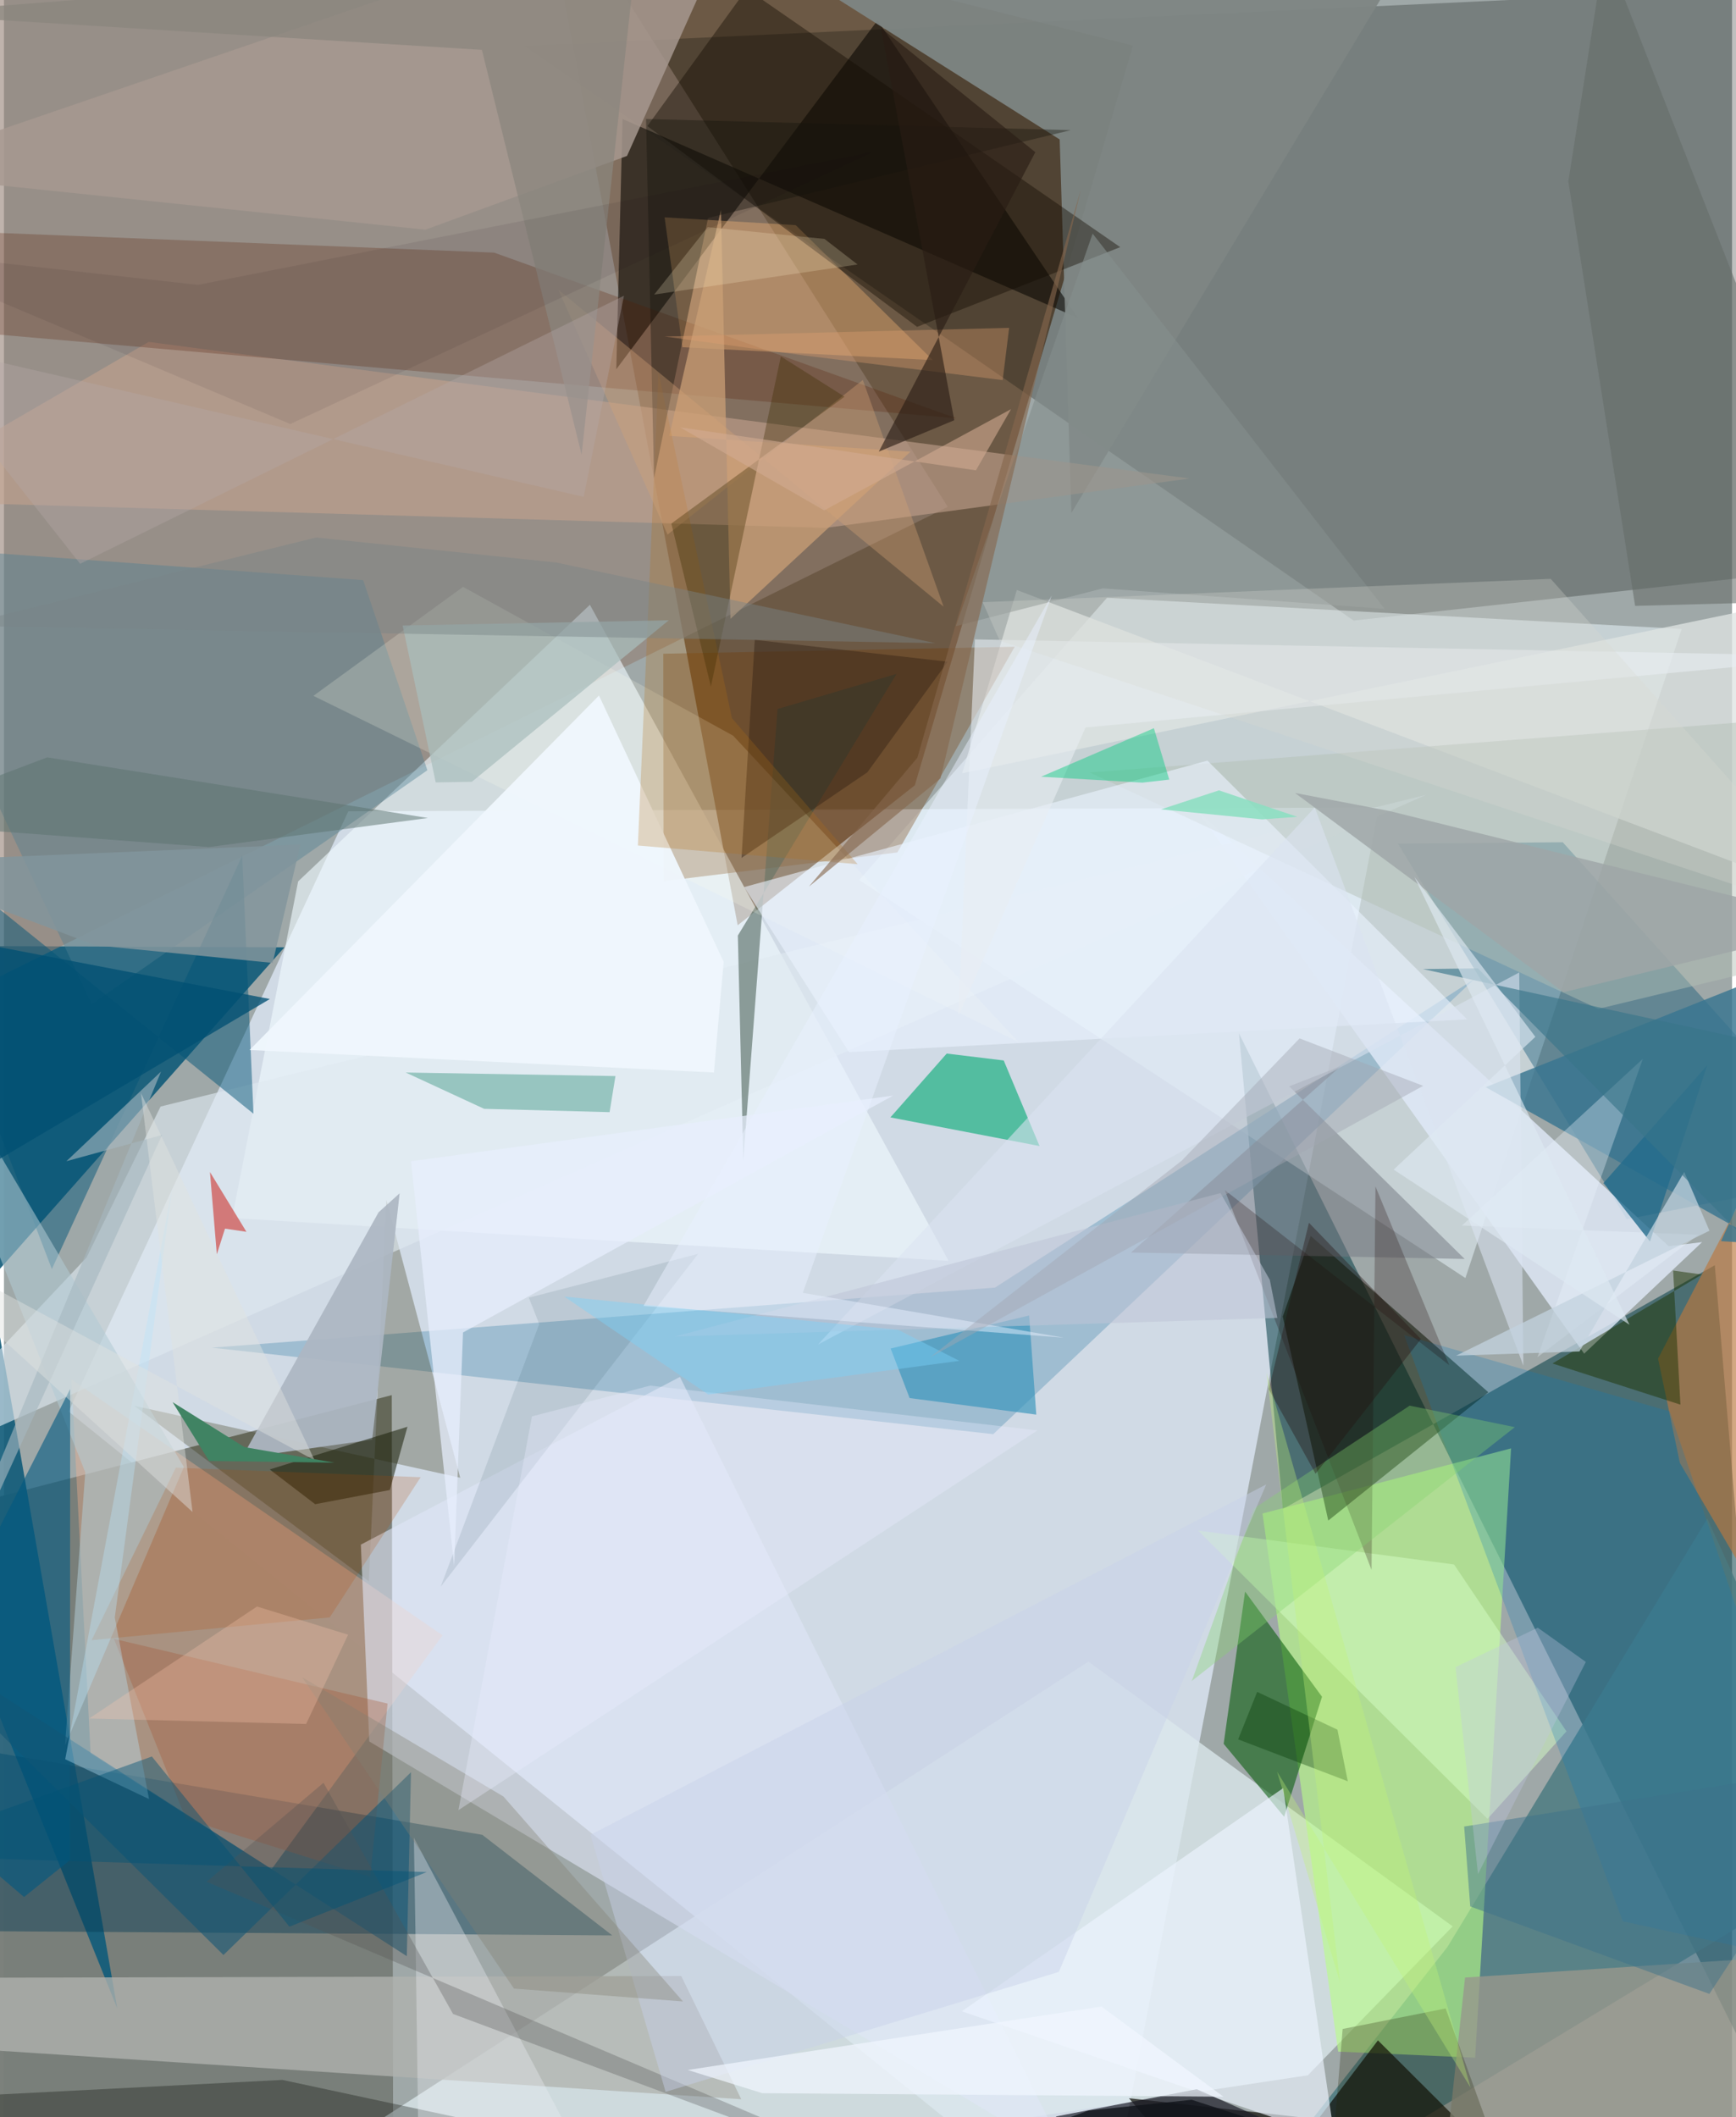 <svg xmlns="http://www.w3.org/2000/svg" width="228" height="278" viewBox="0 0 836 1024"><path fill="#9fa8a8" d="M0 0h836v1024H0z"/><path fill="#dfeaf8" fill-opacity=".757" d="M665.14 390.528l-498.547 1.865-135.33 290.33L531.537 1086z"/><path fill="#4a2300" fill-opacity=".592" d="M440.66 379.805l-85.71 67.72L261.867-49.03l284.307 71.09z"/><path fill="#003a42" fill-opacity=".525" d="M597.462 499.836l21.25 230.042 208.951-117.936 35.417 422.129z"/><path fill="#797e79" fill-opacity=".969" d="M187.623 674.769L-62 739.325l40.113 306.703L188.353 1086z"/><path fill="#000503" fill-opacity=".251" d="M898 273.206L858.412-6.08 251.736 22.234l401.176 277.911z"/><path fill="#e9f6fc" fill-opacity=".529" d="M707 618.14L413.759 425.645l119.876-136.523 277.998 15.093z"/><path fill="#125c7a" fill-opacity=".914" d="M-62 681.541L135.686 458.18l-170.638-.69 89.771 513.922z"/><path fill="#927e72" fill-opacity=".588" d="M456.594 245.143L262.216-62h-283.6L-62 502.03z"/><path fill="#dce8ed" fill-opacity=".769" d="M88.166 1086l542.627-82.281 70.049-72.008-176.238-128.044z"/><path fill="#f0faff" fill-opacity=".62" d="M142.322 426.302l141.146-133.787L456.99 609.833l-346.613-20.698z"/><path fill="#4a7980" fill-opacity=".824" d="M898 896.27L584.98 1086l113.349-144.335 125.7-207.12z"/><path fill="#b9ff86" fill-opacity=".6" d="M608.86 732.032l36.59 260.26 66.264 2.942 17.39-294.709z"/><path fill="#005073" fill-opacity=".38" d="M674.364 408.025L785.054 589.7 898 567.64 754.094 407.36z"/><path fill="#84adc5" fill-opacity=".643" d="M478.594 693.653l232.832-220.197L479.419 622.77l-378.791 29.05z"/><path fill="#073d54" fill-opacity=".455" d="M-62 837.929l293.417 49.513 62.858 48.642-299.562-2.016z"/><path fill="#0b0904" fill-opacity=".596" d="M296.228 178.581L422.633 9.836l96.952 143.978-220.328-96.26z"/><path fill="#051800" fill-opacity=".529" d="M632.163 597.766l85.947 75.618-77.443 62.05-22.012-98.658z"/><path fill="#e0e9f8" fill-opacity=".808" d="M821.509 600.765l-57.05 53.947L577.26 392.01l228.082 210.749z"/><path fill="#ffb58f" fill-opacity=".357" d="M212.188 790.962l-82.732 113.094-87.551-55.967-9.233-180.901z"/><path fill="#7e8583" fill-opacity=".945" d="M337.503-42.108l339.618 23.219-160.735 266.97-5.66-180.632z"/><path fill="#015905" fill-opacity=".553" d="M600.425 769.796l37.216 50.869-18.317 58.05-29.273-35.284z"/><path fill="#0e0f07" fill-opacity=".714" d="M664.693 986.85l-68.133 89.734-52.31-61.737 167.078 18.502z"/><path fill="#b0b3ae" fill-opacity=".773" d="M356.683 1015.321l-366.928-23.968-16.452-34.765 354.338-.875z"/><path fill="#14ad7e" fill-opacity=".663" d="M456.08 509.574l27.572 3.335 17.34 41.396-72.156-13.86z"/><path fill="#c3a28e" fill-opacity=".6" d="M70.017 165.374L-62 242.056l459.442 13.28 176.114-23.91z"/><path fill="#551900" fill-opacity=".247" d="M237.125 122.187l-254.448-10.12-29.338 45.921 507.452 44.345z"/><path fill="#dee4e2" fill-opacity=".773" d="M489.98 285.363L898 440.208v-156.35l-434.45 90.157z"/><path fill="#302d04" fill-opacity=".282" d="M185.011 580.41l-8.479 184.45-113.495-84.922 157.702 34.795z"/><path fill="#dfe6f6" fill-opacity=".6" d="M172.656 747.083l154.371-81.124 188.035 378.706L176.726 842.28z"/><path fill="#723700" fill-opacity=".314" d="M319.102 426.19l-.142-110.018 170.02-3.35-56.775 99.472z"/><path fill="#4e7e93" fill-opacity=".412" d="M173.77 280.587l31.061 91.957L42.466 485.711-62 263.313z"/><path fill="#dfe8f0" fill-opacity=".627" d="M688.075 384.43l-612.3 150.757-35.837 73.071L-62 716.36z"/><path fill="#bb783f" fill-opacity=".647" d="M810.764 707.54l-10.557-50.414 92.471-177.723-19.14 335.11z"/><path fill="#ffbb78" fill-opacity=".357" d="M383.03 108.886l-63.423-3.767 8.586 62.814 121.155 6.242z"/><path fill="#edf4ff" fill-opacity=".659" d="M463.4 972.807L795.45 1086H651.36l-32.5-221.16z"/><path fill="#757983" fill-opacity=".514" d="M621.74 525.416l84.914 83.498-161.429-3.114 101.45-90.097z"/><path fill="#a79990" fill-opacity=".839" d="M362.956-62L301.415 75.422l-97.545 35.67L-62 83.418z"/><path fill="#1d1e29" fill-opacity=".69" d="M577.039 1010.484L747.227 1086H447.554l61.63-62.394z"/><path fill="#120a01" fill-opacity=".408" d="M311.256 60.99l130.498 97.09 98.258-38.549L359.337-5.34z"/><path fill="#387590" fill-opacity=".82" d="M851.926 601.573l-135.117-75.75L898 453.601l-67.34 146.715z"/><path fill="#035576" fill-opacity=".49" d="M115.267 413.804l5.442 124.864L-62 391.56l85.17 222.23z"/><path fill="#b3c0b4" fill-opacity=".471" d="M771.3 487.96l105.225-25.396-12.637-115.016-338.691 26.07z"/><path fill="#b0cad4" fill-opacity=".549" d="M-62 456.578l101.336 255.54-9.818 132.135 57.524-134.692z"/><path fill="#015981" fill-opacity=".592" d="M31.918 899.686l.117-227.883L-62 856.331l71.721 61.191z"/><path fill="#30493b" fill-opacity=".49" d="M431.825 325.94l-76.792 126.555 2.638 108.643 16.577-218.213z"/><path fill="#3895bc" fill-opacity=".667" d="M438.138 676.198l61.268 8.009-3.446-47.947-67.011 15.968z"/><path fill="#ffffef" fill-opacity=".2" d="M222.105 283.852l130.673 71.99L490.656 503.89 149.692 336.56z"/><path fill="#090a06" fill-opacity=".314" d="M187.383 1086l-229.28-70.949 176.599-9.074 242.885 52.077z"/><path fill="#d8ffc8" fill-opacity=".478" d="M701.525 756.688l54.382 80.725-38.208 42.298-140.045-139.445z"/><path fill="#adb7c3" fill-opacity=".922" d="M178.146 696.317l-63.121 8.892 66.185-118.835 10.2-9.212z"/><path fill="#97978c" fill-opacity=".8" d="M898 943.958L706.837 956.47 692.852 1086h189.55z"/><path fill="#107dbc" fill-opacity=".247" d="M783.173 929.256L677.346 645.743l128.489 36.896L898 954.385z"/><path fill="#1d3403" fill-opacity=".49" d="M749.119 659.463l72.31-43.017-13.933-1.916 3.53 64.848z"/><path fill="#ebf3ff" fill-opacity=".6" d="M358.076 429.045l224.132-61.16 125.635 125.14-299.034 15.85z"/><path fill="#a25432" fill-opacity=".314" d="M185.582 823.95l-8.391 83.874-89.12-27.945-34.874-87.224z"/><path fill="#459c88" fill-opacity=".471" d="M194.346 518.739l37.948 17.559 60.691 1.62 2.843-17.464z"/><path fill="#f0f7fd" fill-opacity=".961" d="M118.827 507.848l169.025-171.452 60.335 128.825-4.721 53.498z"/><path fill="#ca9f75" fill-opacity=".741" d="M346.861 101.49l4.596 197.817 87.084-80.84-116.676-7.632z"/><path fill="#191e08" fill-opacity=".537" d="M150.557 727.527l36.119-6.86 8.532-30.607-66.646 20.66z"/><path fill="#e9ecf1" fill-opacity=".369" d="M286.737 1056.261l-85.937 2.505-1.7-122.49-.791-47.464z"/><path fill="#105675" fill-opacity=".565" d="M-56.057 784.584l162.246 160.992 90.726-88.42-2.029 88.971z"/><path fill="#362316" fill-opacity=".459" d="M456.554 320.038l-38.865 53.497-60.867 41.415 6.395-105.48z"/><path fill="#b46d18" fill-opacity=".247" d="M352.165 347.34l-35.512-167.014-9.985 228.626 106.322 9.032z"/><path fill="#e9eef3" fill-opacity=".576" d="M892.76 317.437l-369.535 34.405-61.553 139.677 8.055-182.26z"/><path fill="#858e8c" fill-opacity=".627" d="M460.506 302.84l71.085-18.267 136.322 9.908L526.671 112.99z"/><path fill="#646c69" fill-opacity=".569" d="M774.5-24.758L898 290.126l-108.89 2.924L756.8 87.77z"/><path fill="#dae3f2" fill-opacity=".576" d="M634.12 390.54l100.932 270.003-2.003-190.19-339.24 179.943z"/><path fill="#05cb81" fill-opacity=".443" d="M563.738 377.055l-7.434-24.844-54.564 23.46 48.965 2.865z"/><path fill="#d05d5a" fill-opacity=".788" d="M106.94 594.24l10.366 1.55-17.646-28.914 3.323 39.803z"/><path fill="#14140b" fill-opacity=".376" d="M516.13 62.947l-175.494 42.46-26.149 125.762-3.869-173.617z"/><path fill="#b54800" fill-opacity=".196" d="M201.596 714.469L83.144 709.86 42.4 793.294l115.2-11.015z"/><path fill="#1a0400" fill-opacity=".239" d="M699.194 660.276L590.59 575.607l71.013 183.691 1.892-185.456z"/><path fill="#86d46d" fill-opacity=".349" d="M680.036 679.86l50.888 10.402-156.28 122.759 29.961-83.36z"/><path fill="#bae5fb" fill-opacity=".373" d="M81.36 574.695L53.613 782.322l16.565 87.825-40.542-19.257z"/><path fill="#535151" fill-opacity=".31" d="M154.594 862.264l62.656 111.808 255.34 95.287L98.018 910.153z"/><path fill="#a9bebd" fill-opacity=".722" d="M208.871 378.424l-15.996-75.874 128.74-2.538-95.275 78.118z"/><path fill="#c7d1e8" fill-opacity=".451" d="M510.313 953.752L610.63 717.99 283.762 887.44l36.333 124.317z"/><path fill="#d4a277" fill-opacity=".365" d="M321.024 258.562l94.483-74.784 39.078 109.663-186.36-153.28z"/><path fill="#3f2d00" fill-opacity=".345" d="M341.994 332.066l33.84-159.683 30.814 19.479-83.78 61.354z"/><path fill="#eff6ff" fill-opacity=".329" d="M741.871 656.417l77.811-59.23-114.34-4.443 87.497-80.611z"/><path fill="#212200" fill-opacity=".259" d="M697.46 971.428l-49.836 9.914L638.93 1086h99.804z"/><path fill="#817f72" fill-opacity=".357" d="M144.218 811.188l97.406 57.71 86.872 99.142-81.756-6.224z"/><path fill="#003500" fill-opacity=".345" d="M597.063 841.276l9.206-22.972 38.83 18.282 5.011 24.96z"/><path fill="#82959c" fill-opacity=".839" d="M44.222 457.205l85.756 8.525 13.434-57.239L-62 417.117z"/><path fill="#f1f6ff" fill-opacity=".71" d="M330.793 1001.18l200.169-30.688 58.99 43.612-223.107-1.715z"/><path fill="#bec5d6" fill-opacity=".565" d="M612.376 618.995l-23.837-41.943-264.054 69.378 291.556-9.001z"/><path fill="#0f3243" fill-opacity=".102" d="M335.81 606.462L211.29 767.409 258.94 640.4l-5.01-12.765z"/><path fill="#e7effd" fill-opacity=".725" d="M222.084 644.467l-4.297 112.908-20.85-195.719L430.18 529.88z"/><path fill="#ffcab0" fill-opacity=".278" d="M146.18 833.832l20.303-43.177-44.066-13.645-81.224 54.173z"/><path fill="#236c8c" fill-opacity=".8" d="M823.942 515.292l-50.178 56.943 4.7 5.587 17.836 22.645z"/><path fill="#9ea6a7" fill-opacity=".82" d="M670.268 392.258l220.63 54.619-136.423 33.034-129.907-96.381z"/><path fill="#3e718a" fill-opacity=".478" d="M825.04 964.387l-115.695-42.314-2.937-38.645L898 852.886z"/><path fill="#7a8486" fill-opacity=".439" d="M-21.752 302.682l472.355 8.376-183.422-38.987-116.128-12.108z"/><path fill="#e1a070" fill-opacity=".357" d="M319.597 162.752l67.429 9.156 96.128 11.931 3.13-25.27z"/><path fill="#a5b7c0" fill-opacity=".612" d="M-62 852.55l138.489-303.6-46.265 12.678 45.763-43.34z"/><path fill="#8a867e" fill-opacity=".733" d="M305.777-21.29l-26.332 241.234-48.223-195.831L-51.122 6.68z"/><path fill="#c3d3de" fill-opacity=".745" d="M825.085 595.25l-12.215-28.414-50.684 86.815-59.67 2.034z"/><path fill="#d9dad3" fill-opacity=".286" d="M481.71 309.84L898 448.165 748.279 279.97l-274.784 11.287z"/><path fill="#fff1cc" fill-opacity=".216" d="M340.443 109.858l56.506 5.702 15.996 12.363-98.375 14.544z"/><path fill="#291d14" fill-opacity=".616" d="M424.225 13.481l74.714 60.133-75.726 144.828 36.516-15.196z"/><path fill="#25120f" fill-opacity=".373" d="M685.484 647.665l-54.176-56.263-19.4 80.518 22.606 40.857z"/><path fill="#005072" fill-opacity=".769" d="M128.642 483.181L-41.835 584.066l17.043 56.581L-62 446.63z"/><path fill="#38748a" fill-opacity=".627" d="M896.552 653.926L713.058 468.364l-26.627.352L898 514.682z"/><path fill="#5c7470" fill-opacity=".514" d="M205.115 395.637L20.94 366.307-62 397.675l161.15 12.018z"/><path fill="#eaefff" fill-opacity=".337" d="M499.923 691.843L219.85 875.505l35.582-190.45 57.187-14.89z"/><path fill="#79d3fa" fill-opacity=".42" d="M340.715 674.467l-69.678-47.368 161.541 16.097 29.622 14.987z"/><path fill="#c1f579" fill-opacity=".337" d="M646.42 959.079l-30.508-102.154 93.615 152.815-98.765-345.958z"/><path fill="#e9f0ff" fill-opacity=".486" d="M512.845 647L386.44 625.297l120.442-337.302L309.41 631.612z"/><path fill="#d2ab92" fill-opacity=".592" d="M487.183 197.897l-16.968 29.585-143.128-20.796 69.716 40.182z"/><path fill="#e0e2e1" fill-opacity=".447" d="M-62 592.07L91.236 731.3l-24.96-202.64 84.032 177.664z"/><path fill="#10131a" fill-opacity=".788" d="M792.354 1086l-322.096-45.79 54.484-19.391 49.856-5.233z"/><path fill="#8bdec1" fill-opacity=".875" d="M608.693 396.314l-48.947-4.848 28.036-9.207 37.847 12.8z"/><path fill="#408363" fill-opacity=".992" d="M81.584 678.18l34.732 21.738 43.656 7.522-60.72-.826z"/><path fill="#c1c6e3" fill-opacity=".333" d="M713.1 906.406L702.219 806.33l39.797-19.062 23.247 16.555z"/><path fill="#a2a6b2" fill-opacity=".439" d="M626.789 502.245l-56.955 59.07-121.843 95.2 238.583-131.34z"/><path fill="#b3a7a6" fill-opacity=".373" d="M299.943 143.03l-19.462 97.293-328.936-75.845 85.309 108.216z"/><path fill="#005374" fill-opacity=".439" d="M-60.946 897.243l265.5 8.2-66.461 26.412-66.545-82.298z"/><path fill="#85664d" fill-opacity=".616" d="M389.423 428.816l63.647-52.303L521 91.559 441.877 366.47z"/><path fill="#dee9f3" fill-opacity=".639" d="M740.85 501.479l-68.55 64.22 114.088 75.04-104.03-216.563z"/><path fill="#120015" fill-opacity=".078" d="M93.84 137.787L-62 120.457l200.518 84.631L421.199 73.25z"/></svg>